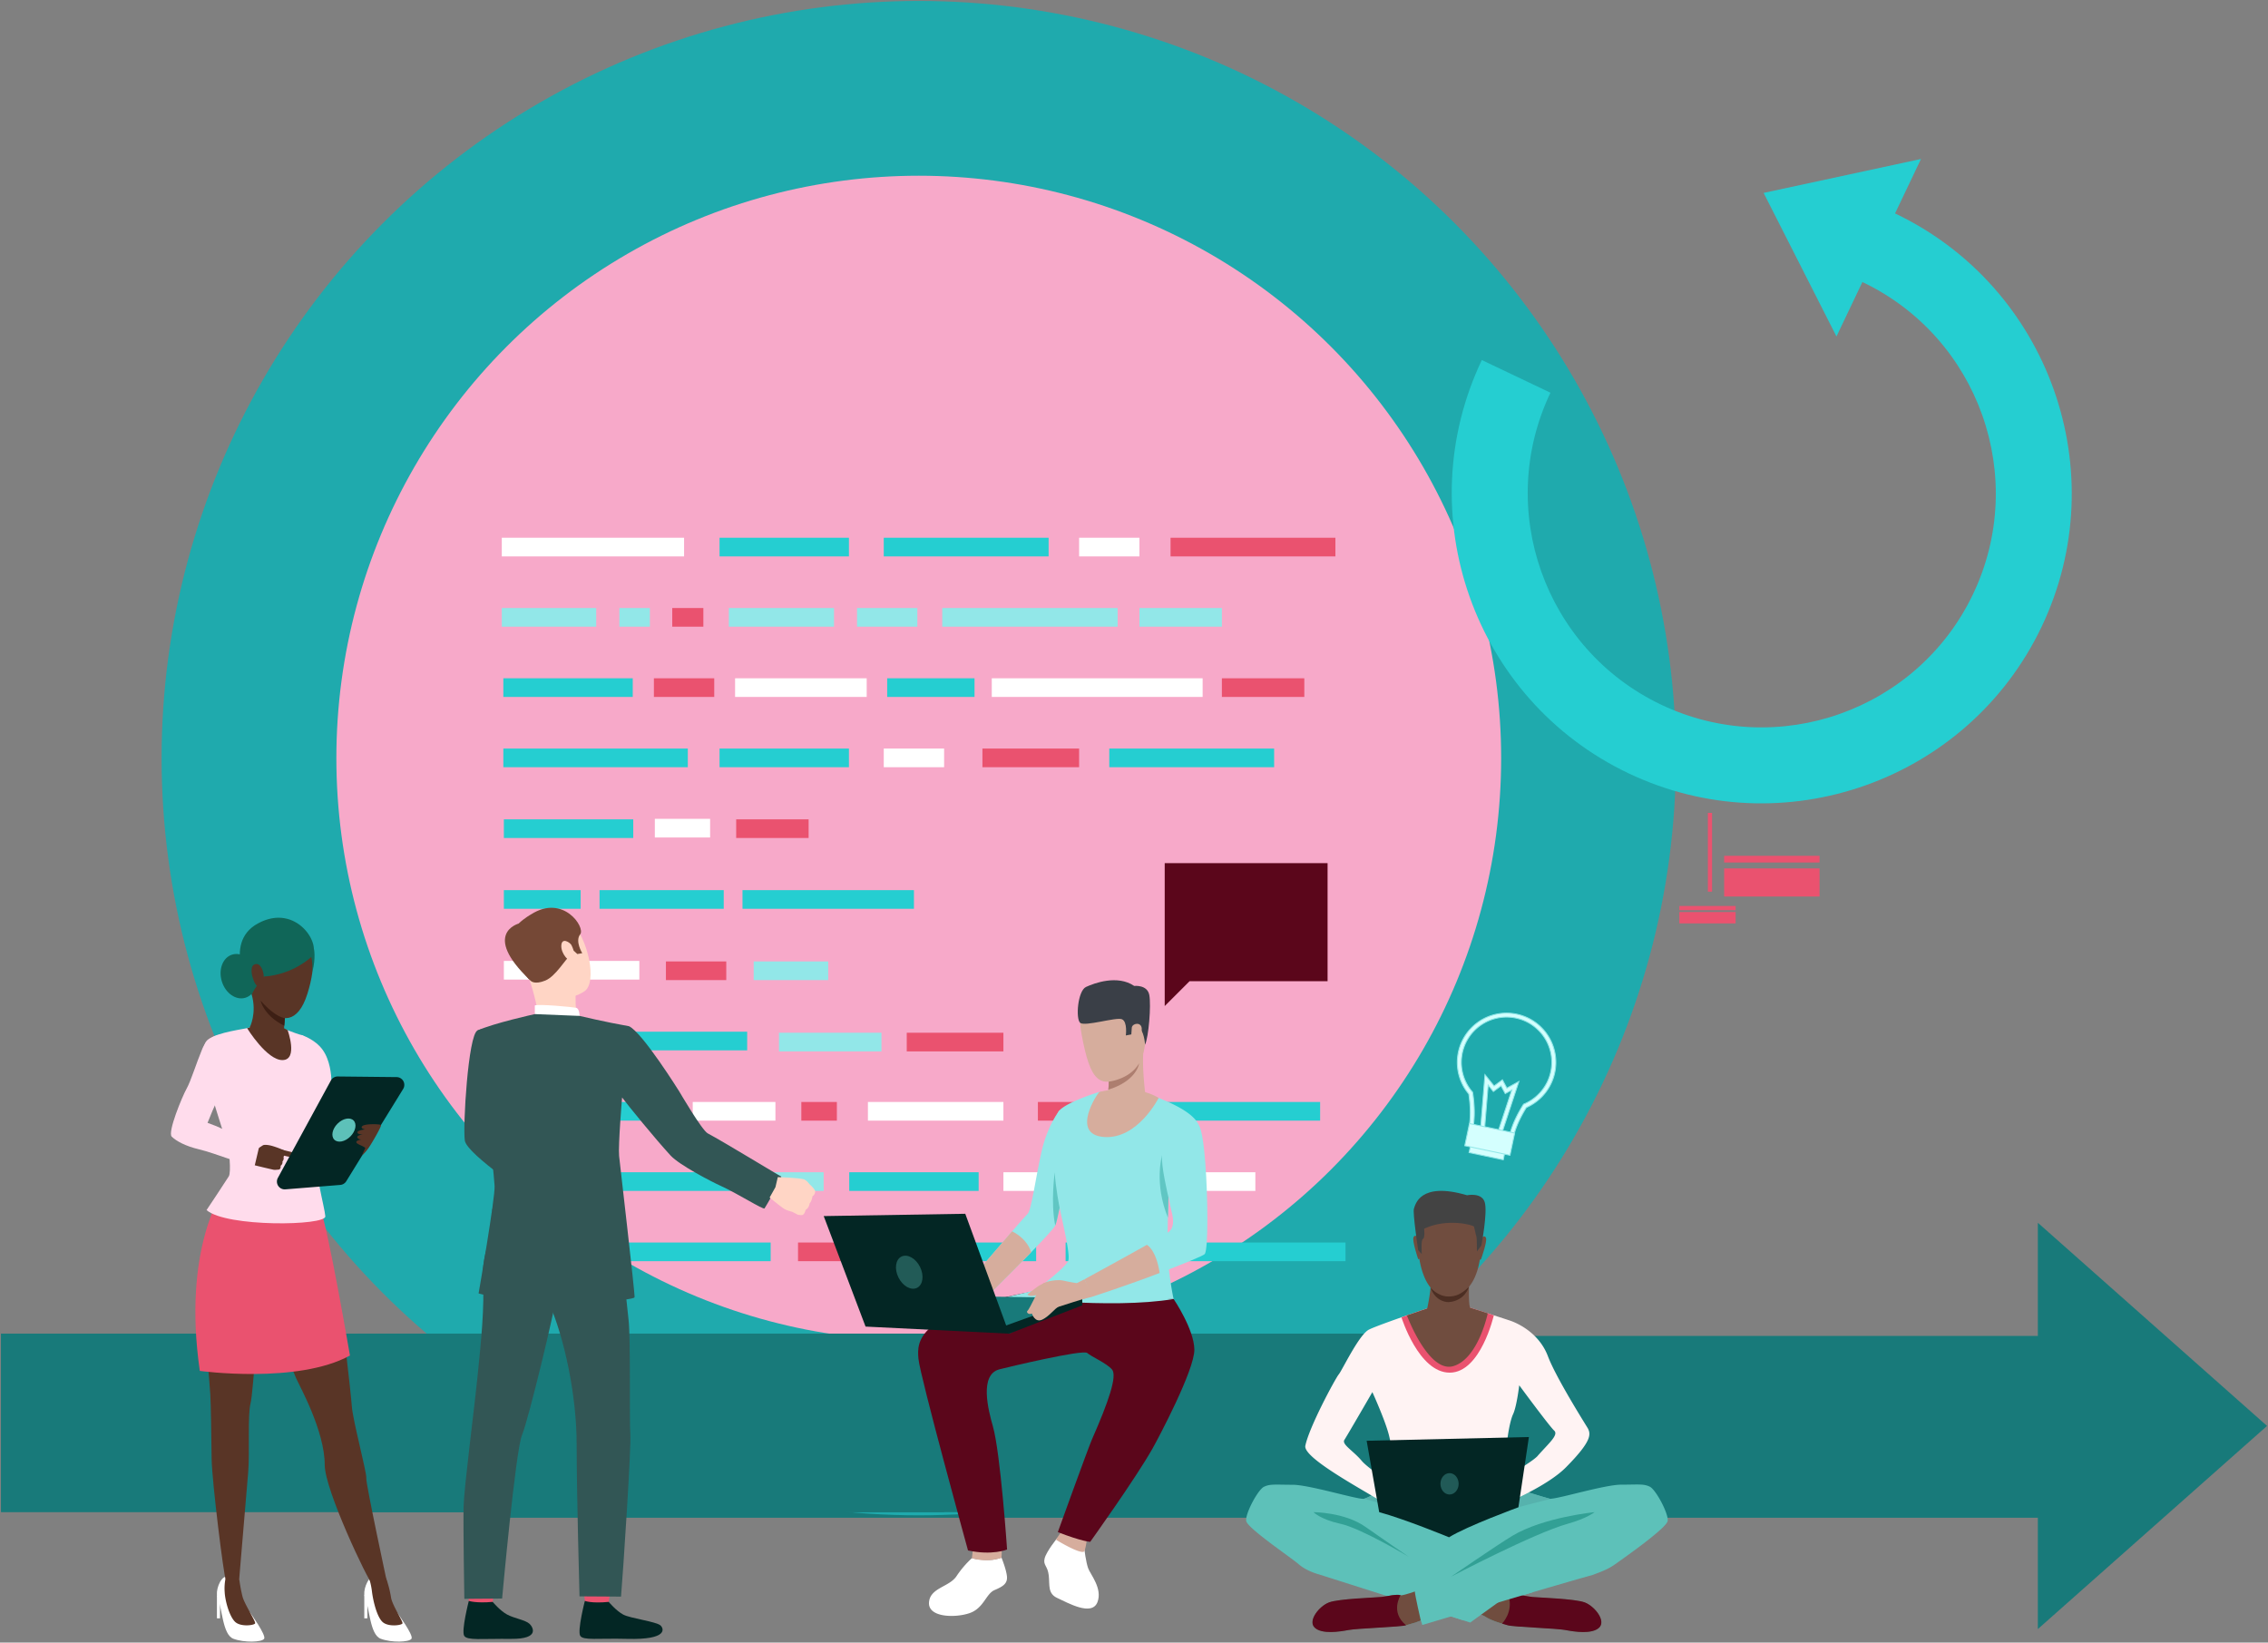 <?xml version="1.0" encoding="UTF-8" standalone="no"?>
<svg
   xmlns:dc="http://purl.org/dc/elements/1.1/"
   xmlns:cc="http://creativecommons.org/ns#"
   xmlns:rdf="http://www.w3.org/1999/02/22-rdf-syntax-ns#"
   xmlns:svg="http://www.w3.org/2000/svg"
   xmlns="http://www.w3.org/2000/svg"
   xmlns:sodipodi="http://sodipodi.sourceforge.net/DTD/sodipodi-0.dtd"
   xmlns:inkscape="http://www.inkscape.org/namespaces/inkscape"
   viewBox="0 0 2379.89 1723.547"
   version="1.1"
   id="svg1573"
   sodipodi:docname="Implementation--header.svg"
   width="2379.89"
   height="1723.547"
   inkscape:version="1.0.1 (0767f8302a, 2020-10-17)">
  <rect x="0" y="0" width="2379.89" height="1723.547" fill="#808080" stroke="none"/>
  <sodipodi:namedview
     pagecolor="#ffffff"
     bordercolor="#666666"
     borderopacity="1"
     objecttolerance="10"
     gridtolerance="10"
     guidetolerance="10"
     inkscape:pageopacity="0"
     inkscape:pageshadow="2"
     inkscape:window-width="1858"
     inkscape:window-height="1016"
     id="namedview1575"
     showgrid="false"
     fit-margin-top="1"
     fit-margin-left="1"
     fit-margin-right="1"
     fit-margin-bottom="1"
     lock-margins="true"
     inkscape:zoom="0.82336607"
     inkscape:cx="1436.9533"
     inkscape:cy="1170.116"
     inkscape:window-x="62"
     inkscape:window-y="27"
     inkscape:window-maximized="1"
     inkscape:current-layer="svg1573" />
  <defs
     id="defs1242">
    <style
       id="style1235">.cls-1{fill:#f7a9c9;}.cls-2{fill:#187a7a;}.cls-3{fill:#1faaad;}.cls-4{fill:url(#linear-gradient);}.cls-5{fill:#25ced1;}.cls-6{fill:#ea526f;}.cls-7{fill:#fff;}.cls-8{fill:#92e7e8;}.cls-9{fill:#032624;}.cls-10{fill:#d4fffe;}.cls-11{fill:#5b061b;}.cls-12,.cls-18{fill:#5dc1b9;}.cls-13{fill:#56b2ad;}.cls-14{fill:#704d3f;}.cls-15{fill:#fff3f3;}.cls-16{fill:#434343;}.cls-17{fill:#32a095;}.cls-18,.cls-24{opacity:0.34;}.cls-19{fill:#4c2e23;}.cls-20{fill:#d6ad9d;}.cls-21{fill:#3a3f47;}.cls-22{fill:#ad7e6f;}.cls-23{fill:#60c6c3;}.cls-25{fill:#325655;}.cls-26{fill:#ffd5c5;}.cls-27{fill:#754836;}.cls-28{fill:#106658;}.cls-29{fill:#ffdcec;}.cls-30{fill:#593526;}.cls-31{fill:#3d1f14;}</style>
    <linearGradient
       id="linear-gradient"
       x1="678.51"
       y1="893.88"
       x2="1900.77"
       y2="893.88"
       gradientUnits="userSpaceOnUse"
       gradientTransform="translate(-325.55,-98.36)">
      <stop
         offset="0"
         stop-color="#f7a9c9"
         id="stop1237" />
      <stop
         offset="1"
         stop-color="#f7a9c9"
         id="stop1239" />
    </linearGradient>
  </defs>
  <polygon
     class="cls-2"
     points="830.89,1690.9 2348.49,1690.9 2434.47,1690.9 2463.94,1690.9 2463.94,1807.73 2704.44,1594.57 2463.94,1381.4 2463.94,1500.13 2434.47,1500.13 2201.83,1500.13 830.89,1500.13 "
     id="polygon1247"
     transform="translate(-325.55,-98.36)" />
  <circle
     class="cls-3"
     cx="964.09"
     cy="795.52"
     r="794.52"
     id="circle1249" />
  <circle
     class="cls-4"
     cx="964.09"
     cy="795.52"
     r="611.13"
     id="circle1251"
     style="fill:url(#linear-gradient)" />
  <path
     class="cls-5"
     d="m 2015.76,166.82 -165.14,35.6 76.45,150.64 27.21,-57.13 c 122.27,58.23 174.37,205.07 116.17,327.34 -58.2,122.27 -205.09,174.37 -327.36,116.14 -122.27,-58.23 -174.37,-205.06 -116.15,-327.33 l -72,-34.28 c -77.12,162 -8.11,356.47 153.85,433.59 161.96,77.12 356.47,8.12 433.6,-153.84 77.13,-161.96 8.11,-356.47 -153.85,-433.6 z"
     id="path1253" />
  <rect
     class="cls-2"
     x="1"
     y="1399.36"
     width="989.68"
     height="187.34"
     id="rect1255" />
  <rect
     class="cls-2"
     x="375.45"
     y="1399.36"
     width="1177.28"
     height="187.34"
     id="rect1257" />
  <g
     id="Layer_3"
     data-name="Layer 3"
     transform="translate(-325.55,-98.36)">
    <rect
       class="cls-6"
       x="2134.75"
       y="996.35"
       width="100.11"
       height="7.02"
       transform="rotate(180,2184.81,999.86)"
       id="rect1260" />
    <rect
       class="cls-6"
       x="2134.75"
       y="1009.58"
       width="100.11"
       height="29.5"
       transform="rotate(180,2184.81,1024.325)"
       id="rect1262" />
    <rect
       class="cls-6"
       x="2087.73"
       y="1049"
       width="59.06"
       height="4.41"
       transform="rotate(180,2117.26,1051.2)"
       id="rect1264" />
    <rect
       class="cls-6"
       x="2087.73"
       y="1055.33"
       width="59.06"
       height="11.94"
       transform="rotate(180,2117.26,1061.305)"
       id="rect1266" />
    <rect
       class="cls-6"
       x="2117.67"
       y="951.29"
       width="4.41"
       height="82.66"
       transform="rotate(180,2119.875,992.625)"
       id="rect1268" />
    <rect
       class="cls-7"
       x="852.1"
       y="662.61"
       width="191.27"
       height="19.58"
       id="rect1270" />
    <rect
       class="cls-7"
       x="1096.9"
       y="810.08"
       width="138.1"
       height="19.58"
       id="rect1272" />
    <rect
       class="cls-7"
       x="1366.25"
       y="810.08"
       width="221.26"
       height="19.58"
       id="rect1274" />
    <rect
       class="cls-7"
       x="854.27"
       y="1106.65"
       width="142.17"
       height="19.58"
       id="rect1276" />
    <rect
       class="cls-7"
       x="1236.29"
       y="1254.66"
       width="142.17"
       height="19.58"
       id="rect1278" />
    <rect
       class="cls-7"
       x="1457.89"
       y="662.61"
       width="63.32"
       height="19.58"
       id="rect1280" />
    <rect
       class="cls-7"
       x="1252.91"
       y="883.81"
       width="63.32"
       height="19.58"
       id="rect1282" />
    <rect
       class="cls-7"
       x="1052.45"
       y="1254.66"
       width="86.79"
       height="19.58"
       id="rect1284" />
    <rect
       class="cls-7"
       x="1378.47"
       y="1328.39"
       width="264.38"
       height="19.58"
       id="rect1286" />
    <rect
       class="cls-7"
       x="854.27"
       y="1328.39"
       width="94.85"
       height="19.58"
       id="rect1288" />
    <rect
       class="cls-7"
       x="1012.69"
       y="957.55"
       width="58.01"
       height="19.58"
       id="rect1290" />
    <rect
       class="cls-5"
       x="1256.51"
       y="810.08"
       width="91.64"
       height="19.58"
       id="rect1292" />
    <rect
       class="cls-5"
       x="1443.73"
       y="1402.13"
       width="91.64"
       height="19.58"
       id="rect1294" />
    <rect
       class="cls-5"
       x="854.27"
       y="1180.92"
       width="91.64"
       height="19.58"
       id="rect1296" />
    <rect
       class="cls-5"
       x="1104.68"
       y="1032.37"
       width="179.89"
       height="19.58"
       id="rect1298" />
    <rect
       class="cls-5"
       x="854.27"
       y="1254.66"
       width="171.96"
       height="19.58"
       id="rect1300" />
    <rect
       class="cls-5"
       x="1080.58"
       y="883.81"
       width="135.78"
       height="19.58"
       id="rect1302" />
    <rect
       class="cls-5"
       x="1080.58"
       y="662.61"
       width="135.78"
       height="19.58"
       id="rect1304" />
    <rect
       class="cls-5"
       x="854.27"
       y="958.09"
       width="135.78"
       height="19.58"
       id="rect1306" />
    <rect
       class="cls-5"
       x="1252.91"
       y="662.61"
       width="172.99"
       height="19.58"
       id="rect1308" />
    <rect
       class="cls-5"
       x="961.25"
       y="1402.13"
       width="172.99"
       height="19.58"
       id="rect1310" />
    <rect
       class="cls-5"
       x="1564.46"
       y="1402.13"
       width="172.99"
       height="19.58"
       id="rect1312" />
    <rect
       class="cls-5"
       x="1537.83"
       y="1254.66"
       width="172.99"
       height="19.58"
       id="rect1314" />
    <rect
       class="cls-5"
       x="1489.55"
       y="883.81"
       width="172.99"
       height="19.58"
       id="rect1316" />
    <rect
       class="cls-5"
       x="854.27"
       y="1032.37"
       width="80.57"
       height="19.58"
       id="rect1318" />
    <rect
       class="cls-5"
       x="853.73"
       y="810.08"
       width="135.78"
       height="19.58"
       id="rect1320" />
    <rect
       class="cls-5"
       x="973.8"
       y="1180.92"
       width="135.78"
       height="19.58"
       id="rect1322" />
    <rect
       class="cls-5"
       x="954.67"
       y="1032.37"
       width="130.31"
       height="19.58"
       id="rect1324" />
    <rect
       class="cls-5"
       x="975.48"
       y="1328.39"
       width="135.78"
       height="19.58"
       id="rect1326" />
    <rect
       class="cls-5"
       x="1216.69"
       y="1328.39"
       width="135.78"
       height="19.58"
       id="rect1328" />
    <rect
       class="cls-5"
       x="853.73"
       y="883.81"
       width="193.56"
       height="19.58"
       id="rect1330" />
    <rect
       class="cls-5"
       x="1277.03"
       y="1402.13"
       width="135.78"
       height="19.58"
       id="rect1332" />
    <rect
       class="cls-6"
       x="1098.05"
       y="958.09"
       width="76.01"
       height="19.58"
       id="rect1334" />
    <rect
       class="cls-6"
       x="856.55"
       y="1402.13"
       width="76.01"
       height="19.58"
       id="rect1336" />
    <rect
       class="cls-6"
       x="1166.42"
       y="1254.66"
       width="37.29"
       height="19.58"
       id="rect1338" />
    <rect
       class="cls-6"
       x="1553.85"
       y="662.61"
       width="172.99"
       height="19.58"
       id="rect1340" />
    <rect
       class="cls-6"
       x="1356.46"
       y="883.81"
       width="101.43"
       height="19.58"
       id="rect1342" />
    <rect
       class="cls-6"
       x="1277.03"
       y="1182.01"
       width="101.43"
       height="19.58"
       id="rect1344" />
    <rect
       class="cls-6"
       x="1030.97"
       y="736.35"
       width="32.64"
       height="19.58"
       id="rect1346" />
    <rect
       class="cls-6"
       x="1607.71"
       y="810.08"
       width="86.5"
       height="19.58"
       id="rect1348" />
    <rect
       class="cls-6"
       x="1414.64"
       y="1254.66"
       width="86.5"
       height="19.58"
       id="rect1350" />
    <rect
       class="cls-6"
       x="1162.94"
       y="1402.13"
       width="86.5"
       height="19.58"
       id="rect1352" />
    <rect
       class="cls-6"
       x="1011.71"
       y="810.08"
       width="63.32"
       height="19.58"
       id="rect1354" />
    <rect
       class="cls-6"
       x="1024.33"
       y="1107.19"
       width="63.32"
       height="19.58"
       id="rect1356" />
    <rect
       class="cls-8"
       x="852.1"
       y="736.35"
       width="99.06"
       height="19.58"
       id="rect1358" />
    <rect
       class="cls-8"
       x="1116.41"
       y="1107.19"
       width="78.21"
       height="19.58"
       id="rect1360" />
    <rect
       class="cls-8"
       x="975.48"
       y="736.35"
       width="31.99"
       height="19.58"
       id="rect1362" />
    <rect
       class="cls-8"
       x="1521.21"
       y="736.35"
       width="86.5"
       height="19.58"
       id="rect1364" />
    <rect
       class="cls-8"
       x="1314.28"
       y="736.35"
       width="184.04"
       height="19.58"
       id="rect1366" />
    <rect
       class="cls-8"
       x="1142.97"
       y="1182.01"
       width="107.52"
       height="19.58"
       id="rect1368" />
    <rect
       class="cls-8"
       x="1136.06"
       y="1328.39"
       width="53.76"
       height="19.58"
       id="rect1370" />
    <rect
       class="cls-8"
       x="1224.85"
       y="736.35"
       width="63.32"
       height="19.58"
       id="rect1372" />
    <rect
       class="cls-8"
       x="1090.37"
       y="736.35"
       width="110.32"
       height="19.58"
       id="rect1374" />
  </g>
  <g
     id="g1616"
     transform="translate(73.365,72.144)"
     style="stroke:#92e7e8;stroke-opacity:1">
    <path
       class="cls-10"
       d="m 1486.114,1131.27 a 25.73,25.73 0 0 1 -13.372,-8.849 19.29,19.29 0 0 1 -3.986,-15.845 c 1.442,-10.932 0.346,-22.678 -0.868,-30.794 a 51.7,51.7 0 1 1 60.385,14.176 c -5.877,9.508 -10.068,18.451 -12.453,26.599 -2.4,11.125 -14.883,17.939 -27.781,15.228 -0.666,-0.187 -1.297,-0.346 -1.926,-0.515 z m 34.383,-134.39 a 47.47,47.47 0 0 0 -48.991,76.578 l 0.387,0.456 0.091,0.601 c 1.342,8.438 2.498,21.033 0.956,32.71 l -0.032,0.157 a 15.12,15.12 0 0 0 3.175,12.465 21.84,21.84 0 0 0 12.817,7.715 c 10.686,2.249 20.912,-3.157 22.786,-12.052 l 0.031,-0.157 c 2.532,-8.669 7.008,-18.207 13.287,-28.286 l 0.351,-0.571 0.625,-0.26 a 47.47,47.47 0 0 0 -5.486,-89.397 z"
       id="path1385"
       style="stroke:#92e7e8;stroke-opacity:1" />
    <polygon
       class="cls-10"
       points="1938.91,1325.15 1932.14,1268.81 1943.88,1278.52 1951.17,1270.44 1957.47,1278.02 1968.44,1268.72 1961.77,1325.16 1957.57,1324.66 1962.98,1278.89 1956.94,1284.01 1951.04,1276.9 1944.31,1284.37 1937.6,1278.82 1943.11,1324.65 "
       id="polygon1387"
       transform="rotate(11.521,2765.702,-1054.736)"
       style="stroke:#92e7e8;stroke-opacity:1" />
    <rect
       class="cls-10"
       x="1671.16"
       y="795.245"
       width="36.67"
       height="14.78"
       transform="rotate(11.901)"
       id="rect1389"
       style="stroke:#92e7e8;stroke-opacity:1" />
    <rect
       class="cls-10"
       x="1665.26"
       y="780.146"
       width="48.47"
       height="23.79"
       transform="rotate(11.901)"
       id="rect1391"
       style="stroke:#92e7e8;stroke-opacity:1" />
  </g>
  <polygon
     class="cls-11"
     points="1718.62,1004.05 1547.72,1004.05 1547.72,1127.92 1547.72,1154.01 1573.81,1127.92 1718.62,1127.92 "
     id="polygon1393"
     transform="translate(-325.55,-98.36)" />
  <g
     id="Layer_5"
     data-name="Layer 5"
     transform="translate(-325.55,-98.36)">
    <path
       class="cls-12"
       d="m 2075.5,1694.25 c -1.08,7.51 -46.22,39.12 -55.11,45.44 -7.14,5.07 -13.34,7.4 -24.13,11.45 v 0 c -24.51,6.45 -178.3,52.33 -178.3,52.33 a 19.32,19.32 0 0 0 -1.52,-4.67 c -5.74,2.29 -11.65,3.77 -15.4,4.94 -5.73,1.79 -51.18,3.22 -60.48,5 -9.3,1.78 -27.91,4.66 -35.43,-2.5 -7.52,-7.16 4.66,-22.55 15,-26.48 10.34,-3.93 48.31,-5 55.11,-5.73 6.8,-0.73 15.75,-3.22 20,-1.79 1.36,0.45 7.35,-1.31 14.93,-3.92 -0.19,-2.79 -0.24,-4.55 -0.24,-4.55 l 40.38,-11.64 -7.48,-71.49 c 0,0 17.57,-66.2 87.76,-15.7 0,0 15.66,4.6 21,6 a 6.42,6.42 0 0 0 1.79,0 c 10.71,-0.81 56.72,-14.73 73.35,-14.73 17.89,0 23.62,-1.07 30.06,2.15 6.44,3.22 19.78,28.37 18.71,35.89 z"
       id="path1396" />
    <path
       class="cls-12"
       d="m 2003.59,1806.25 c -7.51,7.16 -26.12,4.29 -35.42,2.5 -9.3,-1.79 -54.75,-3.22 -60.48,-5 -5.73,-1.78 -16.46,-4.29 -24,-9.3 a 24.28,24.28 0 0 0 -4,-1.76 v 0 l -11.37,8.2 -158,-50.3 c -9.47,-2.59 -17,-6.54 -22,-10.89 -8.23,-7.16 -54,-37.93 -55.11,-45.44 -1.11,-7.51 12.17,-32.57 18.61,-35.79 6.44,-3.22 12.16,-2.15 30.06,-2.15 17.9,0 69.77,16.11 75.14,14.68 2.44,-0.66 7.5,-3.23 12.28,-5.84 5.74,-3.14 11.1,-6.33 11.1,-6.33 76.85,-34.31 85.41,21.83 85.41,21.83 l -4.55,69.3 c 0,0 6.4,3.18 14.73,7.13 l 38.1,10.77 -5,3.6 c 2.15,0.69 3.68,1 4.3,0.8 4.29,-1.43 13.24,1.08 20,1.79 6.76,0.71 44.73,1.79 55.1,5.73 10.37,3.94 22.62,19.31 15.1,26.47 z"
       id="path1398" />
    <path
       class="cls-13"
       d="m 1769.32,1665.15 c 5.3,0.37 41.11,21.11 49.61,26.07 C 1806,1684.47 1757,1671 1757,1671 c 2.48,-0.67 7.54,-3.24 12.32,-5.85 z"
       id="path1400" />
    <path
       class="cls-13"
       d="m 1953.49,1671 c 0,0 -61.7,15 -73,21.23 0.52,-0.37 32.51,-24.68 49.32,-27.93 0,0 16.5,5.21 21.87,6.65 a 6.42,6.42 0 0 0 1.79,0 z"
       id="path1402" />
    <path
       class="cls-14"
       d="m 2003.59,1806.25 c -7.51,7.16 -26.12,4.29 -35.42,2.5 -9.3,-1.79 -54.75,-3.22 -60.48,-5 -1.64,-0.51 -3.7,-1.08 -6,-1.76 v 0 c -5.65,-1.67 -12.64,-4 -18,-7.54 a 24.28,24.28 0 0 0 -4,-1.76 l 28.6,-20.64 0.82,-0.59 c 2.15,0.69 3.68,1 4.3,0.8 4.29,-1.43 13.24,1.08 20,1.79 6.76,0.71 44.73,1.79 55.1,5.73 10.37,3.94 22.6,19.31 15.08,26.47 z"
       id="path1404" />
    <path
       class="cls-11"
       d="m 2003.59,1806.25 c -7.51,7.16 -26.12,4.29 -35.42,2.5 -9.3,-1.79 -54.75,-3.22 -60.48,-5 -1.64,-0.51 -3.7,-1.08 -6,-1.76 v 0 c 0,0 12.51,-12.38 6.6,-29.94 l 0.82,-0.59 c 2.15,0.69 3.68,1 4.3,0.8 4.29,-1.43 13.24,1.08 20,1.79 6.76,0.71 44.73,1.79 55.1,5.73 10.37,3.94 22.6,19.31 15.08,26.47 z"
       id="path1406" />
    <path
       class="cls-15"
       d="m 1991.82,1597.27 c -0.59,-1.21 -33.19,-52.48 -42,-75.86 -8.81,-23.38 -30.06,-34.12 -40.08,-37.46 -3.57,-1.19 -9.94,-3.26 -16.66,-5.43 -12.1,-3.92 -25.32,-8.16 -25.32,-8.16 H 1826 c 0,0 -14.47,4.84 -29.83,10.22 v 0 c -14.16,5 -29.06,10.39 -34.1,12.91 -10.49,5.24 -28.15,42.7 -31.72,47 -3.57,4.3 -31.1,55.3 -35.07,74.91 -3.09,15.22 87.28,59.83 89.75,65.54 2.86,-3.17 16,-15.79 16,-15.79 0,0 -4.21,-2.66 -10.15,-6.56 24.21,1.11 83.36,-1 91.85,-0.55 a 44.25,44.25 0 0 0 5.47,-0.12 v 0 c 2.63,1.91 19.57,16.87 19.57,16.87 0,0 41.74,-17.33 60.94,-36.74 27.29,-27.54 26.12,-34.7 23.11,-40.78 z m -237.37,33.93 c -9,-10.74 -21.26,-17.23 -18.16,-22 3.1,-4.77 29.34,-50.1 29.34,-50.1 0,0 13.6,29.82 17.42,45.33 3.82,15.51 3.51,22.6 1.9,27.43 -1.44,4.33 -2.6,7.27 -3.9,20.15 -10.7,-7.31 -22.5,-15.89 -26.6,-20.81 z m 184.58,-5.13 c -3.51,4 -17.39,12.81 -29.87,20.07 -1,-8.65 -2.38,-22.27 -2.54,-27.16 -0.24,-7.4 2.86,-28.63 6.68,-36.74 3.82,-8.11 6.44,-30.3 6.44,-30.3 0,0 31.61,42.94 36.62,47.48 5.01,4.54 -5.48,13.19 -17.36,26.65 z"
       id="path1408" />
    <path
       class="cls-14"
       d="m 1851.84,1355.61 c 0,0 32.65,5.14 27.67,56.23 -4.98,51.09 -33.78,46.89 -35.71,46.84 -1.93,-0.05 -28.93,0.93 -31,-61.44 -0.03,0 -0.95,-46.12 39.04,-41.63 z"
       id="path1410" />
    <path
       class="cls-14"
       d="m 1880,1397.41 c 0,0 3.57,-3.82 4.89,0 1.32,3.82 -4.88,21.1 -5.1,21.91 0,0 -0.66,1.5 -1.51,0.67 -0.85,-0.83 1.72,-22.58 1.72,-22.58 z"
       id="path1412" />
    <path
       class="cls-14"
       d="m 1813.65,1396.76 c 0,0 -3.5,-3.88 -4.89,0 -1.39,3.88 4.42,21.2 4.68,22 0,0 0.62,1.52 1.49,0.71 0.87,-0.81 -1.28,-22.71 -1.28,-22.71 z"
       id="path1414" />
    <path
       class="cls-16"
       d="m 1880,1405.24 -4.67,6.25 c 0,0 0.13,-13.7 -0.62,-15.85 -0.75,-2.15 -1.9,-8.71 -2.52,-10.25 -0.62,-1.54 -28,-9.23 -52.25,2.24 0,0 1.06,9.85 -1.26,10.73 -2.32,0.88 -1.18,16 -1.18,16 l -3.84,-4.34 c 0,0 -5.88,-39.3 -4.43,-43.39 1.45,-4.09 6.08,-28.72 55.75,-14.11 0,0 15.48,-3.28 18.59,7.42 3.11,10.7 -3.57,45.3 -3.57,45.3 z"
       id="path1416" />
    <path
       class="cls-17"
       d="m 1803.8,1731.89 c 0,0 -50,-30 -71.81,-34.66 -20.62,-4.46 -28.15,-12.17 -28.15,-12.17 0,0 32.81,0 54.63,15.51 14.83,10.53 45.33,31.32 45.33,31.32 z"
       id="path1418" />
    <path
       class="cls-17"
       d="m 1848.2,1752.77 c 0,0 86.93,-45.64 122.42,-55.54 20.32,-5.67 28.15,-12.17 28.15,-12.17 0,0 -53.74,5.25 -86.43,24.93 -15.57,9.38 -64.14,42.78 -64.14,42.78 z"
       id="path1420" />
    <path
       class="cls-14"
       d="m 1816.44,1798.8 c -5.74,2.29 -11.65,3.77 -15.4,4.94 -5.73,1.79 -51.18,3.22 -60.48,5 -9.3,1.78 -27.91,4.66 -35.43,-2.5 -7.52,-7.16 4.66,-22.55 15,-26.48 10.34,-3.93 48.31,-5 55.11,-5.73 6.8,-0.73 15.75,-3.22 20,-1.79 1.36,0.45 7.35,-1.31 14.93,-3.92 0.29,4.55 6.27,30.48 6.27,30.48 z"
       id="path1422" />
    <path
       class="cls-12"
       d="m 1848.2,1794.47 85.46,-25.29 -16.9,-5.16 c 0,0 -68.3,24.76 -68.56,30.45 z"
       id="path1424" />
    <polygon
       class="cls-12"
       points="1888.19,1782.27 1860.46,1798.38 1848.2,1794.47 "
       id="polygon1426" />
    <path
       class="cls-11"
       d="m 1801,1803.74 c -5.73,1.79 -51.18,3.22 -60.48,5 -9.3,1.78 -27.91,4.66 -35.43,-2.5 -7.52,-7.16 4.66,-22.55 15,-26.48 10.34,-3.93 48.31,-5 55.11,-5.73 6.8,-0.73 15.75,-3.22 20,-1.79 0.11,0.01 -11.36,17.55 5.8,31.5 z"
       id="path1428" />
    <path
       class="cls-6"
       d="m 1893.06,1478.52 c 0,0 -13.69,60.15 -46.3,60.15 -32.61,0 -50.61,-58.08 -50.61,-58.08 v 0 c 15.36,-5.38 29.83,-10.22 29.83,-10.22 h 41.75 c 0,0 13.27,4.23 25.33,8.15 z"
       id="path1430" />
    <path
       class="cls-9"
       d="m 1772.79,1685.06 -13.17,-74.91 170.26,-3.93 -11,73.71 c 0,0 -54.34,19.89 -72.79,31.5 0.03,0 -46.58,-19.16 -73.3,-26.37 z"
       id="path1432" />
    <path
       class="cls-18"
       d="m 1856.15,1655.33 c 0,6.19 -4.28,11.21 -9.55,11.21 -5.27,0 -9.54,-5 -9.54,-11.21 0,-6.21 4.27,-11.22 9.54,-11.22 5.27,0 9.55,5.02 9.55,11.22 z"
       id="path1434" />
    <path
       class="cls-14"
       d="m 1868.16,1470.5 a 0.57,0.57 0 0 0 0,-0.14 c -2,-4.55 -1,-26.73 -1,-26.73 0,0 -41.59,-10.58 -40.4,-2.49 1.19,8.09 -3.58,30.19 -3.58,30.19 l -21.33,7.3 c 0,0 22.73,61 48.85,53.16 26.12,-7.84 36,-55.36 36,-55.36 z"
       id="path1436" />
    <path
       class="cls-19"
       d="m 1826.61,1449.36 c 0,0 7.37,9.42 19,9.42 7.65,0 13.68,-2.67 21.3,-10.1 0,0 -3.85,14.64 -21.25,16 0,-0.05 -13.29,0.78 -19.05,-15.32 z"
       id="path1438" />
    <path
       class="cls-7"
       d="m 1463.28,1723.08 c 0,0 1.78,14.52 4.14,20.93 2.36,6.41 15.17,21.19 9.76,35.4 -5.87,15.4 -31.49,0.55 -41.93,-4.15 -10.44,-4.7 -8.08,-13.22 -9.19,-23.67 -1.11,-10.45 -6.21,-10.72 -4.33,-18.07 1.88,-7.35 13.31,-21.4 13.31,-21.4 z"
       id="path1440" />
    <path
       class="cls-20"
       d="m 1440,1704.52 c 0,0 -6.55,9.18 -6.37,9.43 0.18,0.25 28.09,17.24 30,11.73 a 56.12,56.12 0 0 0 2.19,-10.72 z"
       id="path1442" />
    <path
       class="cls-7"
       d="m 1345.36,1733.35 a 105.16,105.16 0 0 0 -16.16,18.93 c -7.65,11.47 -28,12.08 -28.82,27.74 -0.82,15.66 27.6,16.14 42.55,11 14.95,-5.14 17.2,-20.39 26.24,-24.21 9.04,-3.82 13.73,-6.92 13,-14.39 -0.73,-7.47 -5.7,-19.58 -5.7,-19.58 a 60.86,60.86 0 0 1 -8.91,2.16 c -3.27,0.4 -14.38,0.53 -22.2,-1.65 z"
       id="path1444" />
    <path
       class="cls-8"
       d="m 1447.8,1309.16 c 0,0 -5.73,34.07 -10.35,56.56 v 0 c -1.87,9.12 -3.56,16.34 -4.61,18.62 -1.32,2.86 -12.07,14.4 -25.23,28 -23.09,23.77 -53.59,53.7 -53.59,53.7 l -11.92,-22.64 c 0,0 27.09,-31.76 45.46,-53 8.5,-9.8 15.13,-17.35 16.35,-18.43 3.84,-3.44 8.29,-37.29 14.56,-65.18 6.27,-27.89 18.82,-43.3 18.82,-43.3 z"
       id="path1446" />
    <path
       class="cls-20"
       d="m 1407.61,1412.3 c -23.09,23.77 -53.59,53.7 -53.59,53.7 l -11.92,-22.64 c 0,0 27.09,-31.76 45.46,-53 5.63,2.81 15.97,9.39 20.05,21.94 z"
       id="path1448" />
    <path
       class="cls-20"
       d="m 1346.7,1722.92 -1.34,10.43 a 51.43,51.43 0 0 0 31.14,-0.47 l 0.34,-9.27 z"
       id="path1450" />
    <path
       class="cls-8"
       d="m 1557.07,1461.4 c 0.85,3 -157,0 -157,0 0,0 43.66,-31.78 46.49,-40.27 2.83,-8.49 -11.12,-59.42 -12.94,-76 -1.45,-13.26 -5.1,-72.59 3.64,-81.65 9.14,-9.48 42,-19.41 42,-19.41 l 48,1.78 a 75.45,75.45 0 0 1 13.58,4.29 c 5.66,2.62 38,14.15 43.28,30.32 5.28,16.17 -32.3,68.15 -32.3,68.15 0,0 -0.07,2.34 -0.18,6.17 v 0 c -0.15,5.11 -0.36,12.87 -0.56,21.28 -0.25,10.9 -0.47,22.9 -0.47,31.67 0.03,20.62 5.6,50.63 6.46,53.67 z"
       id="path1452" />
    <path
       class="cls-11"
       d="m 1557.07,1461.4 c 0,0 21.46,31.52 21.76,53 0.3,21.48 -38.09,93.61 -43.9,103.92 -17.47,31 -65.37,97.88 -65.37,97.88 0,0 -8.26,-0.21 -34,-10.21 0,0 31.87,-88.34 35.91,-97.51 17.13,-38.89 26.7,-66.48 20.94,-73.15 -5.76,-6.67 -21.47,-13.35 -26,-17.3 -4.53,-3.95 -83.77,15 -92.07,17.13 -21.49,5.57 -11.7,43 -6.94,59.73 8,28 14.91,129.35 14.91,129.35 0,0 -15.31,6.53 -41,1 0,0 -50.36,-182.9 -52,-201.09 -1.64,-18.19 -2.42,-48.19 121.67,-71 z"
       id="path1454" />
    <path
       class="cls-20"
       d="m 1492.49,1139.87 c 0,0 -41.64,-9.4 -32.13,43 9.51,52.4 19.53,56.52 44.65,45.67 25.12,-10.85 22.87,-44.42 24.13,-60.88 1.26,-16.46 -23.37,-27.22 -36.65,-27.79 z"
       id="path1456" />
    <path
       class="cls-20"
       d="m 1481.47,1257.53 c 0,0 18.44,19.55 47.59,1.79 0,0 -6.52,-42.37 -3.09,-63 3.43,-20.63 -38,32 -38,32 0.55,0.28 0.91,2.25 1,5 a 56.66,56.66 0 0 1 -0.43,8.4 c -0.9,6.88 -3.03,14.13 -7.07,15.81 z"
       id="path1458" />
    <path
       class="cls-21"
       d="m 1527.12,1194.56 c 0,0 -1.08,-16.51 -7.11,-17 -6.03,-0.49 -7,6.14 -7,6.14 l -6.09,1.15 c 0,0 1.93,-14.47 -4.09,-17 -6.02,-2.53 -39,8 -43.85,3.72 -4.85,-4.28 -2.56,-33.6 6.18,-37.62 8.74,-4.02 32.88,-13 50.57,-1.05 0,0 13.79,-1.57 15.83,9.56 2.04,11.13 -0.7,43.83 -4.44,52.1 z"
       id="path1460" />
    <path
       class="cls-22"
       d="m 1488.5,1241.74 c 30.07,-9.27 32.33,-27.37 32.36,-27.66 -9.9,17 -31.93,19.26 -31.93,19.26 a 56.66,56.66 0 0 1 -0.43,8.4 z"
       id="path1462" />
    <path
       class="cls-20"
       d="m 1541.36,1250.38 c 0,0 -22,43.83 -57.59,41 -35.59,-2.83 -6.06,-46.89 -4.44,-47.3 1.77,-0.44 36.48,-9.08 62.03,6.3 z"
       id="path1464" />
    <path
       class="cls-8"
       d="m 1382.05,1459.18 c 0,0 109,13.43 175,2.22 l -126.17,-15.77 c 0,0 -0.73,3.22 -48.83,13.55 z"
       id="path1466" />
    <path
       class="cls-20"
       d="m 1463.56,1440.67 -8.11,4.11 c 0,0 1.84,12.9 6.29,16.8 l 9.11,-2.32 c 0,0 -1.85,-14.15 -7.29,-18.59 z"
       id="path1468" />
    <path
       class="cls-8"
       d="m 1589.68,1414.26 c -1.62,1.88 -23,10.5 -47.26,19.82 v 0 c -33.06,12.74 -70.37,24.79 -70.37,24.79 l -8.49,-18.2 c 0,0 39.06,-21.23 65.46,-36.11 12.47,-7 22.11,-12.65 23.47,-14 4.25,-4 5.34,-10.52 2.22,-21.82 -3.12,-11.3 -10.3,-63.27 -11.11,-69.33 -0.81,-6.06 2,-22.23 17.18,-23 15.18,-0.77 22.87,3.47 22.87,3.47 0,0 3.81,1.58 6.64,38.37 2.83,36.79 3.23,91.56 -0.61,96.01 z"
       id="path1470" />
    <path
       class="cls-23"
       d="m 1551.67,1354.79 v 0 c -0.15,5.11 -0.36,12.87 -0.56,21.28 -14.79,-36.26 -6.24,-65.2 -6.1,-65.69 -1.6,9.84 6.54,43.93 6.66,44.41 z"
       id="path1472" />
    <path
       class="cls-23"
       d="m 1437.45,1365.72 v 0 c -1.87,9.12 -3.56,16.34 -4.61,18.62 -5,-24.46 -0.5,-55.77 -0.5,-55.77 0.66,14.97 5.11,37.15 5.11,37.15 z"
       id="path1474" />
    <path
       class="cls-20"
       d="m 1542.42,1434.08 v 0 c -33.06,12.74 -71.57,25.18 -71.57,25.18 l -7.29,-18.59 c 0,0 39.06,-21.23 65.46,-36.11 -0.02,0 9.6,4.68 13.4,29.52 z"
       id="path1476" />
    <polygon
       class="cls-2"
       points="1306.31,1458.06 1384.52,1497.77 1461.21,1460.34 "
       id="polygon1478" />
    <polygon
       class="cls-9"
       points="1384.52,1497.77 1461.21,1468.07 1461.21,1460.34 1378.45,1490.19 "
       id="polygon1480" />
    <path
       class="cls-20"
       d="m 1457.2,1445.06 c 0,0 -9.68,-1.5 -16.37,-3.06 -5.17,-1.21 -18,0.46 -21.32,3.78 -3.32,3.32 -13.7,26.46 -15.67,27.87 -1.97,1.41 1,4.68 4.47,3 0,0 3.18,10.13 11,6.34 7.82,-3.79 13.18,-12.07 17.29,-13.53 4.11,-1.46 28,-8.81 28,-8.81 0,0 -1.24,-18.05 -7.4,-15.59 z"
       id="path1482" />
    <path
       class="cls-20"
       d="m 1421.87,1444.26 c 0,0 -6.21,3 -7.83,4.34 -1.62,1.34 -8.2,6.26 -9.8,7.42 -1.6,1.16 2.41,4.45 14.17,-0.64 11.76,-5.09 3.46,-11.12 3.46,-11.12 z"
       id="path1484" />
    <polygon
       class="cls-9"
       points="1384.52,1497.77 1338.44,1371.97 1189.9,1374.39 1233.81,1490.33 "
       id="polygon1486" />
    <g
       class="cls-24"
       id="g1490">
      <path
         class="cls-12"
         d="m 1290.91,1427.62 c 4.53,9.06 3.16,18.93 -3.06,22.05 -6.22,3.12 -14.94,-1.72 -19.47,-10.78 -4.53,-9.06 -3.16,-18.93 3.06,-22 6.22,-3.07 14.94,1.67 19.47,10.73 z"
         id="path1488" />
    </g>
    <path
       class="cls-20"
       d="m 1513.18,1176.67 c 0.55,-4.62 9.69,-6.32 10.42,0.62 0.73,6.94 -4.15,19.09 -7.62,17.89 -3.47,-1.2 -3.56,-12.13 -2.8,-18.51 z"
       id="path1492" />
    <path
       class="cls-25"
       d="m 853,1211.33 c 0,0 -5.41,75.88 9.42,85 9.28,5.69 46.31,24.87 45.22,28.47 -1.09,3.6 -20.91,32 -20.91,32 0,0 -71.13,-46.84 -73.42,-61.61 -2.24,-14.42 3.5,-111.09 13.27,-115.55 7.33,-3.33 11.19,-0.57 20.42,6.28 13,9.59 6,25.41 6,25.41 z"
       id="path1494" />
    <path
       class="cls-6"
       d="m 844.76,1763.51 c 0,0 -2.21,15.35 -2.49,17.66 -0.28,2.31 -24.6,-1.36 -24.6,-1.36 l -2,-18.28 c 0,0 26.05,-0.19 29.09,1.98 z"
       id="path1496" />
    <path
       class="cls-9"
       d="m 842.53,1779.21 c 0,0 7.71,9.25 15.17,13.29 7.46,4.04 19.17,5.63 23.58,9.8 3.18,3 11.59,16 -19.38,15.72 -30.97,-0.28 -45.89,1.84 -49.21,-3.14 -3.32,-4.98 4.8,-36.71 4.8,-36.71 0,0 7.34,2.64 25.04,1.04 z"
       id="path1498" />
    <path
       class="cls-6"
       d="m 966.52,1763.51 c 0,0 -2.21,15.35 -2.49,17.66 -0.28,2.31 -24.6,-1.36 -24.6,-1.36 l -2,-18.28 c 0,0 26.05,-0.19 29.09,1.98 z"
       id="path1500" />
    <path
       class="cls-9"
       d="m 964.29,1779.21 c 0,0 7.71,9.25 15.16,13.29 7.45,4.04 34.9,7.34 39.3,11.52 3.19,3 8.48,15.14 -35.09,14 -30.95,-0.8 -45.89,1.84 -49.21,-3.14 -3.32,-4.98 4.8,-36.71 4.8,-36.71 0,0 6.91,2.83 25.04,1.04 z"
       id="path1502" />
    <path
       class="cls-25"
       d="m 853.49,1369 c 0,0 -22.86,36.32 -21.15,69.15 1.71,32.83 -2,67.9 -5.47,102.2 -3.83,38.23 -14.26,117.8 -14.83,138.25 -0.57,20.45 0.75,97.41 0.75,97.41 l 39.65,-0.3 c 0,0 14.07,-155.46 20.89,-171.61 6.82,-16.15 34.83,-132.94 36,-145.86 1.17,-12.92 -55.84,-89.24 -55.84,-89.24 z"
       id="path1504" />
    <path
       class="cls-25"
       d="m 973.83,1373.93 c 0,0 9,89.26 11.3,109.35 2.3,20.09 0.72,107.16 1.86,119.72 1.14,12.56 -7.6,145.39 -9.76,170.68 l -43.58,-0.27 c 0,0 -3,-107.45 -3,-159.66 0,-52.21 -13.4,-113 -28.75,-147.43 -15.35,-34.43 -50.48,-35.26 -59.91,-99.17 0.01,0 119.06,-13.48 131.84,6.78 z"
       id="path1506" />
    <path
       class="cls-26"
       d="m 877.64,1062.79 c 0,0 27.24,-18.19 46.36,1.29 19.12,19.48 28.53,65.32 14.8,74.46 -13.73,9.14 -37,11.55 -48.1,-0.86 -11.1,-12.41 -22.87,-31.33 -25.77,-45.16 -2.9,-13.83 5.8,-23.91 12.71,-29.73 z"
       id="path1508" />
    <path
       class="cls-26"
       d="m 929.54,1141.63 c 0,0 -0.36,19.15 1.75,23.23 2.11,4.08 -39.75,4.18 -39.75,4.18 0,0 -3.4,-22.19 -9.84,-41 -6.44,-18.81 47.84,13.59 47.84,13.59 z"
       id="path1510" />
    <path
       class="cls-27"
       d="m 882.74,1127.78 c 0,0 3.91,4 15,-0.52 11.09,-4.52 21.46,-23.08 25.86,-25.89 4.4,-2.81 3.78,-5.63 3.78,-5.63 l 4,3.68 5.16,-0.88 c 0,0 -7.86,-12.57 -2.17,-19.79 5.69,-7.22 -17.69,-42.51 -51.47,-21 0,0 -26.44,14.46 -21.62,30.3 4.82,15.84 13.25,33.22 21.46,39.73 z"
       id="path1512" />
    <path
       class="cls-7"
       d="m 933.77,1164.37 c 0,0 -0.13,-7.8 -3.66,-8.55 -3.53,-0.75 -39,-4.16 -43.35,-2.45 v 9.08 c 0,0 8.36,5.14 47.01,1.92 z"
       id="path1514" />
    <path
       class="cls-26"
       d="m 925.2,1090.07 c -1.28,-2.55 -10,-8.64 -10.63,0.23 -0.63,8.87 8.53,18.42 12,16.61 3.47,-1.81 1.88,-10.39 -1.37,-16.84 z"
       id="path1516" />
    <path
       class="cls-25"
       d="m 985.59,1175.17 c -25.24,-4.44 -51.82,-10.81 -51.82,-10.81 l -47,-1.91 c 0,0 -43.15,9.5 -60.15,17.17 -1.61,0.73 -1.62,38.5 -6,48.4 l 14.09,29.73 c 0,0 8.14,58.88 9.83,85.06 0.77,12 -16.79,112.73 -16.79,112.73 0,0 18.82,5.54 50.91,9.07 32.09,3.53 112.26,-1.27 112.77,-5.06 0.51,-3.79 -15.53,-141.13 -16.24,-148.24 -1.09,-10.92 3.15,-61.35 3.15,-61.35 6.05,8.12 34.79,43.43 50.86,60.87 9.45,10.27 44.2,28.09 52.26,31.7 17.42,7.78 45.33,25.64 46.35,23.78 0.82,-1.12 19.56,-32.82 17.36,-33.55 -1.92,-0.64 -60.3,-36.34 -77,-45.18 -6.1,-3.24 -29.84,-43.95 -29.84,-43.95 0,0 -38.81,-62.2 -52.74,-68.46 z"
       id="path1518" />
    <path
       class="cls-27"
       d="m 869.77,1067.48 c 0,0 -39,10.44 11.39,58.8 z"
       id="path1520" />
    <path
       class="cls-26"
       d="m 1167.29,1373.36 c 0,0 -3.43,0.08 -5,-0.61 0,0 -2.66,-1.48 -4.62,-2.41 a 13.73,13.73 0 0 0 -1.54,-0.66 c -1.55,-0.5 -5.1,-1.14 -8.48,-3.38 -3.38,-2.24 -14.51,-11.38 -14.51,-11.38 l 6.11,-10.87 2.46,-10.53 c 0,0 24.62,0.84 28,2.57 a 10.52,10.52 0 0 1 0.94,0.54 c 2.73,1.75 4,4.19 5.36,5.26 0.48,0.4 5,4.69 4.92,6.55 a 6.13,6.13 0 0 1 -2.86,5.21 c 0,0 -0.54,5 -3,7.46 0,0 -0.35,4.68 -4.23,6.8 0.08,0 -0.84,4.71 -3.55,5.45 z"
       id="path1522" />
    <path
       class="cls-28"
       d="m 593.93,1117.22 c 3.82,12.51 -1.06,25.08 -10.9,28.08 -9.84,3 -20.9,-4.7 -24.72,-17.21 -3.82,-12.51 1.06,-25.08 10.9,-28.08 9.84,-3 20.91,4.7 24.72,17.21 z"
       id="path1524" />
    <path
       class="cls-29"
       d="m 642.12,1184.45 c 0,0 13.91,4.36 21.85,15.28 7.94,10.92 9.19,26.18 9.54,34 0.35,7.82 2.49,38 2.49,38 l -23.59,6.61 z"
       id="path1526" />
    <path
       class="cls-7"
       d="m 742.09,1790.27 c 0,0 17.7,23.82 15.27,27.6 -2.43,3.78 -21,4.31 -32.36,0 -11.36,-4.31 -11.59,-32.23 -16.71,-44.22 -2.15,-5 2.44,-19.84 8.89,-20.92 6.45,-1.08 13.48,2.08 13.48,2.08 0,0 -6.66,16.9 11.43,35.46 z"
       id="path1528" />
    <path
       class="cls-30"
       d="m 730.78,1754.62 a 112.42,112.42 0 0 1 5.08,19.83 c 1.13,8 12.6,25.08 12.06,27.24 -0.54,2.16 -15.1,4.11 -21,-1.45 -5.9,-5.56 -9.75,-21.74 -11,-31.41 a 77.46,77.46 0 0 0 -2.76,-13.46 c 0,0 11.95,-6.68 17.62,-0.75 z"
       id="path1530" />
    <path
       class="cls-7"
       d="m 588.11,1790.67 c 0,0 17,23.42 14.62,27.2 -2.38,3.78 -21,4.31 -32.35,0 -11.35,-4.31 -11.6,-32.23 -16.72,-44.22 -2.15,-5 2.44,-19.84 8.9,-20.92 6.46,-1.08 14,2.31 14,2.31 0,0 -6.56,17.06 11.55,35.63 z"
       id="path1532" />
    <path
       class="cls-30"
       d="m 576.58,1755 a 160.86,160.86 0 0 0 3.5,18.88 c 2.16,7.82 13.75,25.61 13.22,27.77 -0.53,2.16 -15.1,4.11 -21,-1.45 -5.9,-5.56 -10.51,-21.66 -11,-31.41 a 51.8,51.8 0 0 1 1.35,-16.1 c 0,0 8.27,-3.58 13.93,2.31 z"
       id="path1534" />
    <path
       class="cls-30"
       d="m 661.8,1367.29 c 0,0 15.18,70.63 18.66,88.41 3.48,17.78 13.25,103.9 14.3,118.54 1.05,14.64 15.84,69.82 15.14,75 -0.7,5.18 21.94,110.29 21.94,110.29 0,0 -7.73,6.22 -15.88,0.56 -4.19,-2.91 -49.66,-98.35 -49.66,-124.5 0,-36.15 -26.72,-83.33 -30.17,-91.42 -32,-75.12 -25.73,-98.09 -29.92,-103 -4.19,-4.91 -4.55,3 -7,13.82 -2.45,10.82 -7.66,104.25 -10.8,116.11 -3.14,11.86 -0.7,52 -2.44,72.17 -1.74,20.17 -9.4,111.69 -9.4,111.69 0,0 -5.93,9.29 -14.25,0.24 -1.79,-1.94 -14.35,-101.89 -14.7,-126 -0.35,-24.11 -0.72,-57.23 -1.4,-67.64 -6.46,-99.69 -22.33,-113.93 2.67,-184.48 46.83,-131.98 112.91,-9.79 112.91,-9.79 z"
       id="path1536" />
    <path
       class="cls-6"
       d="m 559.85,1347.56 c 0,0 -43.25,60.53 -24.63,189.29 0,0 102.58,14 157.54,-16.14 0,0 -22.73,-132.76 -31,-153.42 -8.27,-20.66 -101.91,-19.73 -101.91,-19.73 z"
       id="path1538" />
    <polygon
       class="cls-7"
       points="707.81,1771.55 707.81,1796.49 711.05,1796.49 711.05,1777.21 "
       id="polygon1540" />
    <polygon
       class="cls-7"
       points="553.18,1771.55 553.18,1796.49 556.42,1796.49 556.42,1777.21 "
       id="polygon1542" />
    <path
       class="cls-29"
       d="m 617.89,1175.55 c 0,0 18.7,7.8 24.23,8.9 5.53,1.1 24.24,28.72 28,38.91 3.76,10.19 0,25.44 -7.75,43.37 -7.75,17.93 -0.44,23.9 -4,41.83 -3.56,17.93 7.89,56.15 8.55,66.1 0.66,9.95 -104,11.57 -124.62,-6.57 0,0 20.69,-31 23.34,-35.41 2.65,-4.41 0.45,-28.55 -2,-34.75 C 561.19,1291.73 545,1239 545,1239 c 0,0 -13.26,-40.47 -1.29,-49.77 10.41,-8.07 38.75,-11 43.84,-12.72 5.09,-1.72 19.94,-2.51 30.34,-0.96 z"
       id="path1544" />
    <path
       class="cls-30"
       d="m 625.5,1157.17 c 0,0 -0.44,4 -1,9.51 -0.23,2.45 -0.47,5.2 -0.7,8 -0.65,8 -1.18,16.76 -0.87,21.19 0,0 -16.56,16.6 -35.39,-19.36 0,0 7.93,-14.83 2,-35 -5.93,-20.17 35.96,15.66 35.96,15.66 z"
       id="path1546" />
    <path
       class="cls-30"
       d="m 631.14,1065.33 c 0,0 37.13,11.67 17,75.73 -20.13,64.06 -70.86,-7.42 -65.56,-46.46 5.3,-39.04 48.56,-29.27 48.56,-29.27 z"
       id="path1548" />
    <path
       class="cls-28"
       d="m 651.91,1102.71 c 0,0 -18.45,18.1 -49.32,20.37 0,0 -11.86,13.91 -12.77,19.37 0,0 -32.31,-54 6.31,-75.1 40.87,-22.35 68.22,23.76 55.78,35.36 z"
       id="path1550" />
    <path
       class="cls-30"
       d="m 602.35,1122.71 c -0.24,-4.66 -3.11,-15.27 -10,-12.3 -6.89,2.97 0.42,24.58 5,23.25 -0.02,0 5.57,0.09 5,-10.95 z"
       id="path1552" />
    <path
       class="cls-31"
       d="m 624.55,1166.68 c -0.23,2.45 -0.47,5.2 -0.7,8 v 0 c -21.46,-10.6 -24.75,-25.88 -24.84,-26.36 16.37,18.38 25.54,18.36 25.54,18.36 z"
       id="path1554" />
    <path
       class="cls-30"
       d="m 591.52,1306.62 c 0,0 8.58,-5.68 9.91,-6.5 1.33,-0.82 6,-0.56 10.84,1 a 90.84,90.84 0 0 1 11.41,4.33 c 0.76,0.43 1.52,0.57 1.19,2.78 a 8.42,8.42 0 0 1 -1.83,3.9 c 0,0 0.88,2.92 -1.12,4.86 a 4.49,4.49 0 0 1 -1.94,4.62 c 0,0 0.61,2.73 -1.41,3.91 0,0 -4.38,0.6 -6,0.25 -2.34,-0.5 -14.6,-3.32 -23.2,-5.58 -0.03,-0.04 -3.58,-2.19 2.15,-13.57 z"
       id="path1556" />
    <path
       class="cls-30"
       d="m 621.08,1304.71 c 0,0 22.2,4.88 21.93,6.6 -0.39,2.5 -5.9,3.42 -22.76,-1.22 -16.39,-4.52 0.83,-5.38 0.83,-5.38 z"
       id="path1558" />
    <path
       class="cls-29"
       d="m 566.35,1185.55 c -5,-3 -21.85,-2.71 -28.42,13.07 -6.57,15.78 -11.94,33.75 -16.54,42 -4.6,8.25 -20.26,45.91 -15.61,50.43 4.65,4.52 14.2,9.9 28.58,13.28 14.85,3.49 57.89,19.53 57.89,19.53 l 5.49,-23.31 c 0,0 -18.93,-9 -29.85,-13.41 -9.73,-3.9 -8.52,-4.93 -24.55,-10.6 0,0 9.2,-23.45 13.34,-29.71 4.14,-6.26 32.32,-47.57 9.67,-61.28 z"
       id="path1560" />
    <path
       class="cls-9"
       d="m 625,1346.34 57.6,-4.65 a 8.16,8.16 0 0 0 6.3,-3.86 L 748.6,1241 a 8.17,8.17 0 0 0 -6.86,-12.45 L 680,1227.9 a 8.15,8.15 0 0 0 -7.26,4.26 l -55.61,102.14 a 8.17,8.17 0 0 0 7.87,12.04 z"
       id="path1562" />
    <path
       class="cls-30"
       d="m 705.62,1310.74 a 53.61,53.61 0 0 0 6.85,-8.07 c 3.23,-4.71 13.78,-22.69 12.82,-23.82 -0.96,-1.13 -16.65,-1.51 -19.49,1.05 -2.84,2.56 2.8,3.56 2.8,3.56 0,0 -8.57,0.88 -8,3.3 0.57,2.42 5.77,1.75 5.77,1.75 0,0 -6.9,1.32 -5.85,3.45 1.05,2.13 4.36,2.1 4.36,2.1 0,0 -6.11,0.77 -5.35,3.09 0.76,2.32 10.43,4.51 9.13,6.44 a 45.33,45.33 0 0 0 -3.04,7.15 z"
       id="path1564" />
    <path
       class="cls-30"
       d="m 584.86,1177.23 c 0,0 20.79,33.86 37.29,33.47 16.5,-0.39 5.24,-31.32 5.24,-31.32 0,0 -12.66,-10.13 -42.53,-2.15 z"
       id="path1566" />
    <path
       class="cls-12"
       d="m 693.18,1290.87 c -5.57,5.57 -13.09,7.07 -16.81,3.36 -3.72,-3.71 -2.2,-11.24 3.37,-16.81 5.57,-5.57 13.1,-7.08 16.81,-3.36 3.71,3.72 2.21,11.24 -3.37,16.81 z"
       id="path1568" />
    <path
       class="cls-28"
       d="m 654.92,1093.81 c 0,0 2.32,8.89 -1.59,24.44 0,0 0.61,-14.64 -2.45,-18.63 -3.06,-3.99 4.04,-5.81 4.04,-5.81 z"
       id="path1570" />
  </g>
</svg>

